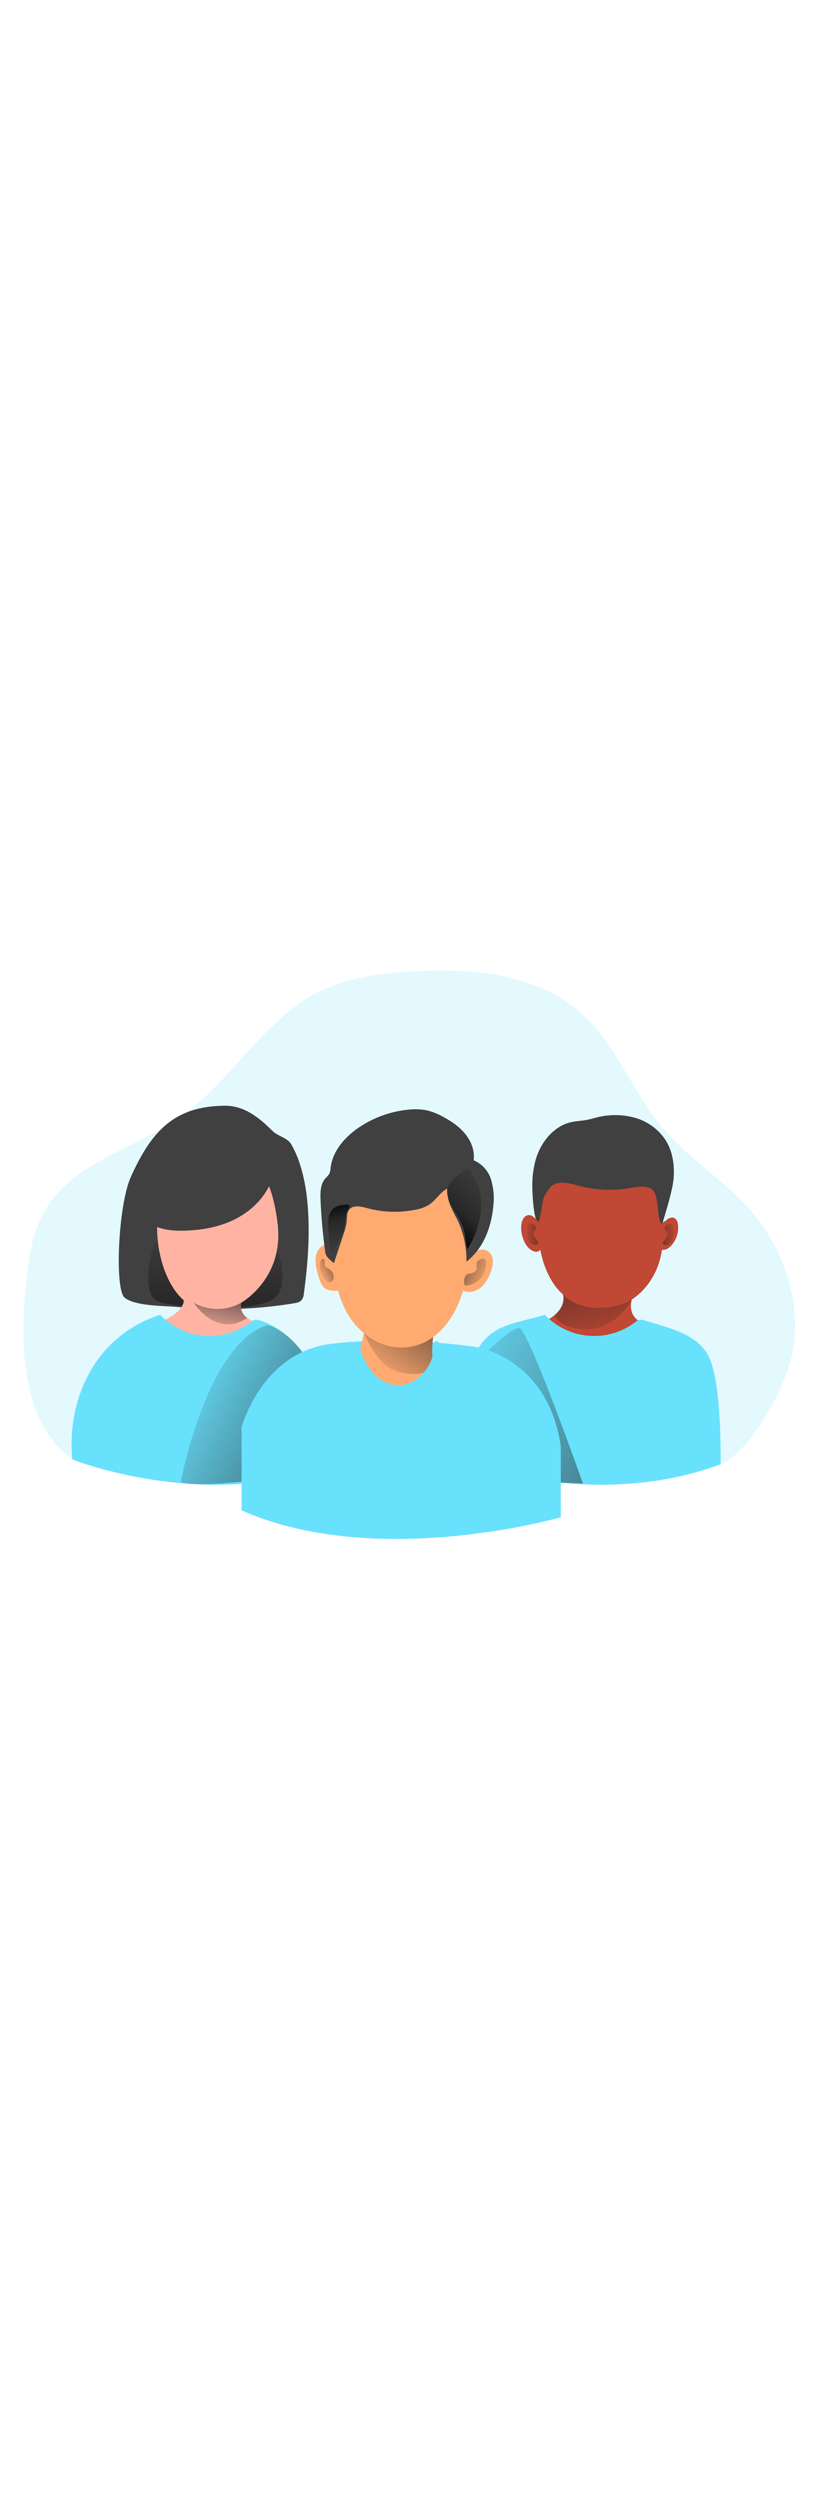 <svg id="_0140_user_group" xmlns="http://www.w3.org/2000/svg" xmlns:xlink="http://www.w3.org/1999/xlink" viewBox="0 0 500 500" data-imageid="user-group-70" imageName="User Group" class="illustrations_image" style="width: 166px;"><defs><style>.cls-1_user-group-70{fill:url(#linear-gradient);}.cls-1_user-group-70,.cls-2_user-group-70,.cls-3_user-group-70,.cls-4_user-group-70,.cls-5_user-group-70,.cls-6_user-group-70,.cls-7_user-group-70,.cls-8_user-group-70,.cls-9_user-group-70,.cls-10_user-group-70,.cls-11_user-group-70,.cls-12_user-group-70,.cls-13_user-group-70,.cls-14_user-group-70,.cls-15_user-group-70,.cls-16_user-group-70,.cls-17_user-group-70,.cls-18_user-group-70,.cls-19_user-group-70{stroke-width:0px;}.cls-2_user-group-70{isolation:isolate;opacity:.18;}.cls-2_user-group-70,.cls-19_user-group-70{fill:#68e1fd;}.cls-3_user-group-70{fill:url(#linear-gradient-11-user-group-70);}.cls-4_user-group-70{fill:url(#linear-gradient-12-user-group-70);}.cls-5_user-group-70{fill:url(#linear-gradient-13-user-group-70);}.cls-6_user-group-70{fill:url(#linear-gradient-10-user-group-70);}.cls-7_user-group-70{fill:url(#linear-gradient-4-user-group-70);}.cls-8_user-group-70{fill:url(#linear-gradient-2-user-group-70);}.cls-9_user-group-70{fill:url(#linear-gradient-3-user-group-70);}.cls-10_user-group-70{fill:url(#linear-gradient-8-user-group-70);}.cls-11_user-group-70{fill:url(#linear-gradient-9-user-group-70);}.cls-12_user-group-70{fill:url(#linear-gradient-7-user-group-70);}.cls-13_user-group-70{fill:url(#linear-gradient-5-user-group-70);}.cls-14_user-group-70{fill:url(#linear-gradient-6-user-group-70);}.cls-15_user-group-70{fill:#404040;}.cls-16_user-group-70{fill:#c14834;}.cls-17_user-group-70{fill:#ffaa71;}.cls-18_user-group-70{fill:#ffb4a3;}</style><linearGradient id="linear-gradient-user-group-70" x1="116.22" y1="1509.88" x2="119.41" y2="1551.45" gradientTransform="translate(-31.75 1772.72) scale(1 -1)" gradientUnits="userSpaceOnUse"><stop offset="0" stop-color="#231f20" stop-opacity="0"/><stop offset="1" stop-color="#231f20"/></linearGradient><linearGradient id="linear-gradient-2-user-group-70" x1="162.09" y1="1536.07" x2="160.77" y2="1476.58" xlink:href="#linear-gradient-user-group-70"/><linearGradient id="linear-gradient-3-user-group-70" x1="137.03" y1="1445.79" x2="280.97" y2="1371.76" xlink:href="#linear-gradient-user-group-70"/><linearGradient id="linear-gradient-4-user-group-70" x1="160.95" y1="1469.64" x2="169.76" y2="1510.61" xlink:href="#linear-gradient-user-group-70"/><linearGradient id="linear-gradient-5-user-group-70" x1="282.8" y1="1459.02" x2="522.83" y2="1335.56" xlink:href="#linear-gradient-user-group-70"/><linearGradient id="linear-gradient-6-user-group-70" x1="347.31" y1="1532.58" x2="367.14" y2="1531.59" xlink:href="#linear-gradient-user-group-70"/><linearGradient id="linear-gradient-7-user-group-70" x1="-5201.2" y1="1532.36" x2="-5181.37" y2="1531.37" gradientTransform="translate(-4793.33 1772.72) rotate(-180)" xlink:href="#linear-gradient-user-group-70"/><linearGradient id="linear-gradient-8-user-group-70" x1="395.25" y1="1460.38" x2="375.01" y2="1551.84" xlink:href="#linear-gradient-user-group-70"/><linearGradient id="linear-gradient-9-user-group-70" x1="256" y1="1447.05" x2="300.97" y2="1510.83" xlink:href="#linear-gradient-user-group-70"/><linearGradient id="linear-gradient-10-user-group-70" x1="326.82" y1="1505.33" x2="296.12" y2="1519" xlink:href="#linear-gradient-user-group-70"/><linearGradient id="linear-gradient-11-user-group-70" x1="223.93" y1="1508.05" x2="241.44" y2="1516.86" xlink:href="#linear-gradient-user-group-70"/><linearGradient id="linear-gradient-12-user-group-70" x1="240.08" y1="1519.56" x2="232.15" y2="1553.92" gradientTransform="translate(-31.75 1772.72) scale(1 -1)" gradientUnits="userSpaceOnUse"><stop offset="0" stop-color="#000" stop-opacity="0"/><stop offset=".6" stop-color="#000" stop-opacity=".36"/><stop offset=".99" stop-color="#000"/></linearGradient><linearGradient id="linear-gradient-13-user-group-70" x1="329.65" y1="1567.3" x2="298.15" y2="1532.04" xlink:href="#linear-gradient-12-user-group-70"/></defs><path id="background_user-group-70" class="cls-2_user-group-70 targetColor" d="M43.53,376.09c-38.65-28-29.06-94.85-26.55-116.39,1.4-11.86,4.31-23.71,10.31-33.86,17.28-29.27,54.09-36.66,81.3-55.84,30.27-21.22,49.54-57.82,82.12-74.85,17.93-9.37,38.36-11.91,58.36-13.03,36.32-2.04,76.08,1.4,103.07,27.04,19.52,18.55,29.26,45.92,46.61,66.72,15.29,18.35,35.95,30.93,51.96,48.6,23.78,26.22,35.93,66.33,23.07,99.93-11.94,31.13-30.23,51.55-39.71,54.63-30.44,9.89-96.95,11.09-128.78,13.35-34.12,2.42-64.83-2.88-99.01-2.77-52.74.18-124.7,3.09-162.71-13.57" style="fill: rgb(104, 225, 253);"/><g id="character_3_user-group-70"><path class="cls-15_user-group-70" d="M176.97,282.12c1.74-.29,3.63-.67,4.76-2.01.83-1.19,1.3-2.59,1.35-4.04,2.12-15.94,8.02-62.91-7.69-89.83-2.2-3.85-7.87-4.74-10.92-7.69-7.16-7.03-16.34-15.56-29.02-15.47-30.39.21-44.22,15.25-56.67,42.98-7.56,16.82-9.89,67.77-3.63,72.7,6.59,5.2,23.95,4.78,32.13,5.59,23.23,2.29,46.66,1.54,69.69-2.23Z"/><path class="cls-1_user-group-70" d="M83.58,236.36c-1.12.15-2.18.57-3.11,1.22-.79.71-1.4,1.59-1.79,2.57-3.52,7.73-3.11,16.68,1.1,24.06,0,0,5.18-5.55,5.63-6.12,1.78-2.31,3.36-4.78,4.72-7.36,1.24-2.36,7.76-13.32,4.47-14.67-2.08-.85-8.52-.23-11.02.3Z"/><path class="cls-8_user-group-70" d="M91.02,276.76c-2.41-5.57-1.92-11.93-1.1-17.94.74-5.23,1.8-10.61,4.87-14.91,2.85-3.77,6.78-6.59,11.26-8.1,4.46-1.48,9.1-2.33,13.79-2.53,6.74-.46,13.51-.35,20.23.33,4.73.32,9.37,1.44,13.73,3.3,5.93,2.9,10.66,7.79,13.36,13.82,2.66,6.02,3.56,12.68,2.6,19.19-.22,2.8-1.22,5.49-2.9,7.75-1.97,2.01-4.45,3.45-7.17,4.15-9.89,3.16-20.37,2.92-30.61,2.52-8.49-.33-17.07.15-25.44-1.49-4.9-.96-10.38-.88-12.62-6.09Z"/><path class="cls-18_user-group-70" d="M196.04,379.64c-68.51,27.39-149.2-2.29-149.2-2.29v-16.48c-.62-25.73,13.67-56.26,39.65-63.95,25.99-7.69,24.17-16.69,24.17-16.69-23.38-20.15-26.37-93.23,26.73-90.2,13.18.75,25.88,10.99,29.85,44.13,3.98,33.14-21.97,47.61-21.97,47.61-.71,3.32.57,6.76,3.3,8.79,2.15,1.66,4.62,2.86,7.25,3.53,46.75,16.23,40.21,85.55,40.21,85.55Z"/><path class="cls-15_user-group-70" d="M108.53,238.36c10.35,0,20.81-1.48,30.29-5.61,9.48-4.13,17.93-11.11,22.77-20.24,1.63-2.87,2.58-6.07,2.76-9.36.12-6.22-3.82-12.03-9.06-15.38s-11.58-4.56-17.79-4.82c-13.37-.56-27.18,3.21-37.36,11.9-8.52,7.23-13.69,17.66-14.28,28.82-.49,12.06,12.81,14.69,22.68,14.7Z"/><path class="cls-19_user-group-70 targetColor" d="M202.4,379.08s-5.22-39.46-13.25-55.9c-6.78-13.88-18.07-26.29-32.84-30.82-.82-.31-1.7-.43-2.57-.35-1.08.27-2.07.81-2.89,1.56-16.62,12.51-39.97,10.56-54.3-4.52-17.7,5.48-32.67,17.46-41.89,33.52-9.3,16.01-12.82,35.08-11.12,53.52,0,0,79.75,32.34,158.87,2.99Z" style="fill: rgb(104, 225, 253);"/><path class="cls-9_user-group-70" d="M145.44,389.51s-30.4,3.37-36.58.29c0,0,15.38-82.68,51.99-94.58,0,0,15.87,2.64,28.29,27.95,3.61,7.35-43.71,66.34-43.71,66.34Z"/><path class="cls-7_user-group-70" d="M148.75,291.03c-18.47,11.83-31.34-8.23-31.93-9.23,8.82,4.94,19.57,4.94,28.39,0-.71,3.32.57,6.76,3.3,8.79l.24.44Z"/></g><g id="character_2_user-group-70"><path class="cls-16_user-group-70" d="M339.14,276.76s4.94,12.45-21.02,20.16c-25.96,7.71-40.21,38.23-39.65,63.89v16.55s80.74,29.67,149.2,2.29c0,0,6.59-69.32-40.21-85.58,0,0-9.7-2.86-6.86-14.28,0,0,22.26-12.56,18.26-45.65-4-33.09-16.71-43.37-29.85-44.11-53.07-3.02-53.26,66.58-29.86,86.75Z"/><path class="cls-19_user-group-70 targetColor" d="M434.08,379.08s.99-48.34-7.04-64.76c-6.78-13.88-24.27-17.44-39.04-21.97-.82-.31-1.7-.43-2.57-.35-1.08.28-2.07.81-2.9,1.56-16.62,12.51-39.97,10.56-54.3-4.52-17.71,5.39-31.57,5.28-40.86,21.3-9.3,16.02-13.9,47.3-12.15,65.74-.04.01,79.76,32.35,158.87,3Z" style="fill: rgb(104, 225, 253);"/><path class="cls-13_user-group-70" d="M293.92,310.79s13.4-13.75,18.8-13.81c5.39-.07,38.46,93.71,38.46,93.71l-49.34-2.35-7.91-77.55Z"/><path class="cls-15_user-group-70" d="M322.83,195.14c3.09-10.26,10.76-19.78,21.21-22.16,3.12-.71,6.34-.77,9.48-1.37,1.91-.37,3.78-.93,5.67-1.41,7.75-2.04,15.9-1.97,23.61.22,7.74,2.24,14.37,7.27,18.62,14.12,3.87,6.59,4.96,14.46,4.39,22.06-.56,7.6-4.97,21.07-7.04,28.4-3.69-4.83-1.23-18.55-6.39-21.78-3.67-2.3-8.39-1.25-12.67-.53-9.91,1.7-20.07,1.33-29.83-1.1-4.63-1.16-9.37-2.79-14.04-1.85-4.05.81-5.49,3.92-7.69,7.37-1.56,2.38-2.49,14.28-3.82,16.6-3.1-1.1-3.7-19.95-3.67-22.67-.02-5.38.71-10.74,2.18-15.92Z"/><path class="cls-16_user-group-70" d="M401.65,231.83c.99-.95,2.33-1.44,3.7-1.37,1.05.23,1.94.92,2.42,1.88.47.95.72,1.99.75,3.05.25,4.24-1.13,8.41-3.87,11.66-1.51,1.76-3.75,3.3-6,2.76-.45-.08-.87-.3-1.19-.63-.25-.31-.43-.66-.53-1.04-.88-3.32-.94-6.81-.18-10.16.25-1.46.4-2.89,1.63-3.83,1.02-.79,2.21-1.52,3.26-2.31Z"/><path class="cls-16_user-group-70" d="M322.76,231.23c-1.1-1.1-2.38-2.2-3.93-2.3-1.23,0-2.39.56-3.15,1.52-.76.96-1.26,2.09-1.46,3.3-.52,2.92-.29,5.92.67,8.72,1.1,3.43,3.07,6.9,6.41,8.21,1.17.56,2.55.48,3.64-.23.72-.72,1.17-1.67,1.26-2.68,1.31-6.47,1.52-11.72-3.43-16.54Z"/><path class="cls-14_user-group-70" d="M322.6,243.13c-.77-1-1.58-2.2-1.21-3.43.37-1.23,1.67-1.87,1.68-3.05-.05-.68-.39-1.31-.93-1.73-.63-.58-1.44-.93-2.3-1-.29-.02-.59.04-.85.19-.29.21-.51.51-.63.85-1.29,2.88-.86,6.26.27,9.21.19.56.48,1.08.87,1.53.54.49,1.2.85,1.91,1.02,1.1.35,2.4.36,2.65-1.01.19-.99-.97-1.87-1.47-2.57Z"/><path class="cls-12_user-group-70" d="M400.84,243.35c.77-1,1.58-2.2,1.21-3.43-.37-1.23-1.67-1.87-1.69-3.05.06-.68.4-1.31.94-1.73.63-.59,1.44-.94,2.3-1,.29-.02.58.04.84.19.29.21.52.51.64.85,1.27,2.88.85,6.26-.29,9.21-.35,1.32-1.43,2.31-2.77,2.55-1.1.35-2.4.36-2.66-1.01-.18-.97.93-1.87,1.48-2.57Z"/><path class="cls-10_user-group-70" d="M339.14,276.76s6.25,7.63,19.85,8.03c14.68.44,21.6-4.99,21.6-4.99,0,0-6.47,14.28-22.63,17.47-10.23,2.04-21.73-2.35-23.79-7.69,0,.05,6.7-6.17,4.97-12.82Z"/></g><g id="character_1_user-group-70"><path class="cls-19_user-group-70 targetColor" d="M145.53,406.84v-50.06s11.99-45.05,53.64-50.21c41.65-5.16,86.72,1.71,86.72,1.71,0,0,43.95,5.7,51.92,59.9v42.8s-110.69,32-192.28-4.14Z" style="fill: rgb(104, 225, 253);"/><path class="cls-17_user-group-70" d="M200.68,248.45c-1.78-1.1-3.97-1.86-5.92-1.1-.81.32-1.54.82-2.12,1.46-3.09,3.3-2.91,8.43-1.93,12.82.54,2.47,1.28,4.89,2.2,7.24.38,1.09.94,2.11,1.64,3.03,2.2,2.6,6.04,2.96,9.43,2.56,2-.23,4.23-.84,5.14-2.64.31-.69.49-1.44.53-2.2.91-8.89-1.18-16.48-8.95-21.18Z"/><path class="cls-17_user-group-70" d="M284.47,252.05c2.49-1.74,5.74-3.08,8.54-1.87,2.23,1.13,3.7,3.35,3.86,5.85.13,2.45-.3,4.9-1.25,7.16-.96,2.91-2.47,5.6-4.45,7.94-2,2.35-4.84,3.83-7.91,4.13-3.12.24-6.1-1.34-7.64-4.07-.75-1.78-1.09-3.71-1.01-5.64-.14-1.48.03-2.98.49-4.39,1.21-3.02,6.81-7.34,9.37-9.12Z"/><path class="cls-17_user-group-70" d="M215.99,311.42c-.98,1.68-1.55,3.56-1.67,5.49.07,1.14.35,2.25.81,3.3,4.02,9.89,12.35,14.88,20.38,17.18,2.41.75,4.91,1.16,7.44,1.22,7.58,0,15.07-5.21,19.63-13.61.27-.43.44-.91.49-1.42-.03-.65-.21-1.29-.54-1.86-2.83-6.11-2.32-13.99-1.57-21.16.11-.59.08-1.21-.11-1.78-.23-.44-.62-.77-1.1-.91-4.91-2.07-10.19-.78-15.38-.98-7.14-.26-14.06-3.55-21.22-3.56-3.19,0-3.43,1.19-3.88,5.18-.4,4.45-1.51,8.81-3.3,12.91Z"/><path class="cls-11_user-group-70" d="M216.08,290.86s4.12,16.15,14.11,26.73c9.99,10.58,33.63,8.56,30.84-.89-2.35-7.92,2.05-25.84,2.05-25.84h-47Z"/><path class="cls-17_user-group-70" d="M281.89,260.4c-3.15,26.49-17.88,48.34-39.94,48.34s-39.94-21.63-39.94-48.34,14.18-56.83,36.26-56.83,50.07,2.68,43.62,56.83Z"/><path class="cls-15_user-group-70" d="M195.99,251.67c-1.46-10.48-2.43-21.02-2.89-31.62-.2-4.67-.12-9.89,3.01-13.33.83-.75,1.56-1.6,2.2-2.52.52-1.18.81-2.45.85-3.74,1.19-10.01,8.43-18.37,16.73-24.07,9.1-6.23,19.66-10.02,30.64-10.99,3.53-.38,7.1-.23,10.59.45,3.51.86,6.87,2.21,10,4.01,4.97,2.69,9.75,5.94,13.27,10.35,3.53,4.41,5.69,10.13,4.94,15.72,4.9,2.09,8.67,6.18,10.36,11.23,1.62,5.18,2.14,10.64,1.52,16.03-1.1,12.83-5.98,26.01-16.22,33.81.16-8.97-1.82-17.85-5.8-25.9-1.52-2.74-2.9-5.56-4.14-8.44-1.17-3.08-1.73-6.36-1.67-9.66-4.29,2.29-6.8,6.97-10.84,9.67-2.59,1.57-5.45,2.62-8.44,3.09-9.61,1.9-19.53,1.55-28.98-1.01-3.74-1.01-8.49-2.07-10.84,1.01-1.46,1.9-1.21,4.54-1.41,6.93-.33,2.61-.96,5.17-1.88,7.64l-5.82,17.58c-1.98-1.68-4.8-3.67-5.18-6.25Z"/><path class="cls-6_user-group-70" d="M281.96,264.21c1.22.14,2.44-.16,3.46-.84.53-.25,1-.63,1.35-1.1.9-1.42-.09-3.38.56-4.92.65-1.13,1.79-1.9,3.09-2.07.45-.15.93-.15,1.38,0,.68.46,1.07,1.25,1.01,2.07.22,3.48-.89,6.92-3.12,9.6-2.25,2.67-5.5,4.3-8.99,4.5-.18.02-.36,0-.52-.08-.18-.12-.3-.3-.35-.51-.71-2.02-.29-4.27,1.1-5.9"/><path class="cls-3_user-group-70" d="M195.83,259.68c.51.85,1.53,1.18,2.37,1.67,1.72,1.04,2.79,2.88,2.83,4.89.13,1.34-.63,2.6-1.87,3.12-1.22.34-2.44-.53-3.3-1.46-2.24-2.49-3.39-5.77-3.21-9.11.07-1.1.54-3.87,2.3-3.3,1.41.49.19,3.04.87,4.19Z"/><path class="cls-4_user-group-70" d="M199.79,226.09c-1.18,1.63-1.87,3.56-2.01,5.56-.22,2.9-.12,5.81.31,8.68l1.66,14.93c2.07-7.14,6.94-13.37,8.05-20.72.35-2.34.29-4.78,1.03-7.04.33-.99,2.29-3.43,1.56-4.39s-4.89-.2-5.98.11c-1.8.46-3.42,1.46-4.63,2.88Z"/><path class="cls-5_user-group-70" d="M281.84,201.16c.17-.09.36-.13.55-.11.24.05.38.29.52.51,2.53,4.32,5.1,8.72,6.21,13.61.58,2.7.81,5.47.69,8.23-.28,9.29-3.16,18.31-8.3,26.05-1.03-3.42-.92-7.09-1.75-10.57-1.1-4.72-3.86-8.87-6.26-13.09-2.2-3.85-6.03-10.34-3.24-14.54,2.77-4.44,6.8-7.96,11.58-10.1Z"/><path class="cls-19_user-group-70 targetColor" d="M216.37,307.26s3.97,18.94,18.06,23.35c14.1,4.41,26-9.69,26.44-18.94.44-9.25,2.65-6.59,2.65-6.59l3.53,2.2v34.81l-26.88-3.98-26.44,7.49s-7.05-31.73-3.09-40.54" style="fill: rgb(104, 225, 253);"/></g></svg>